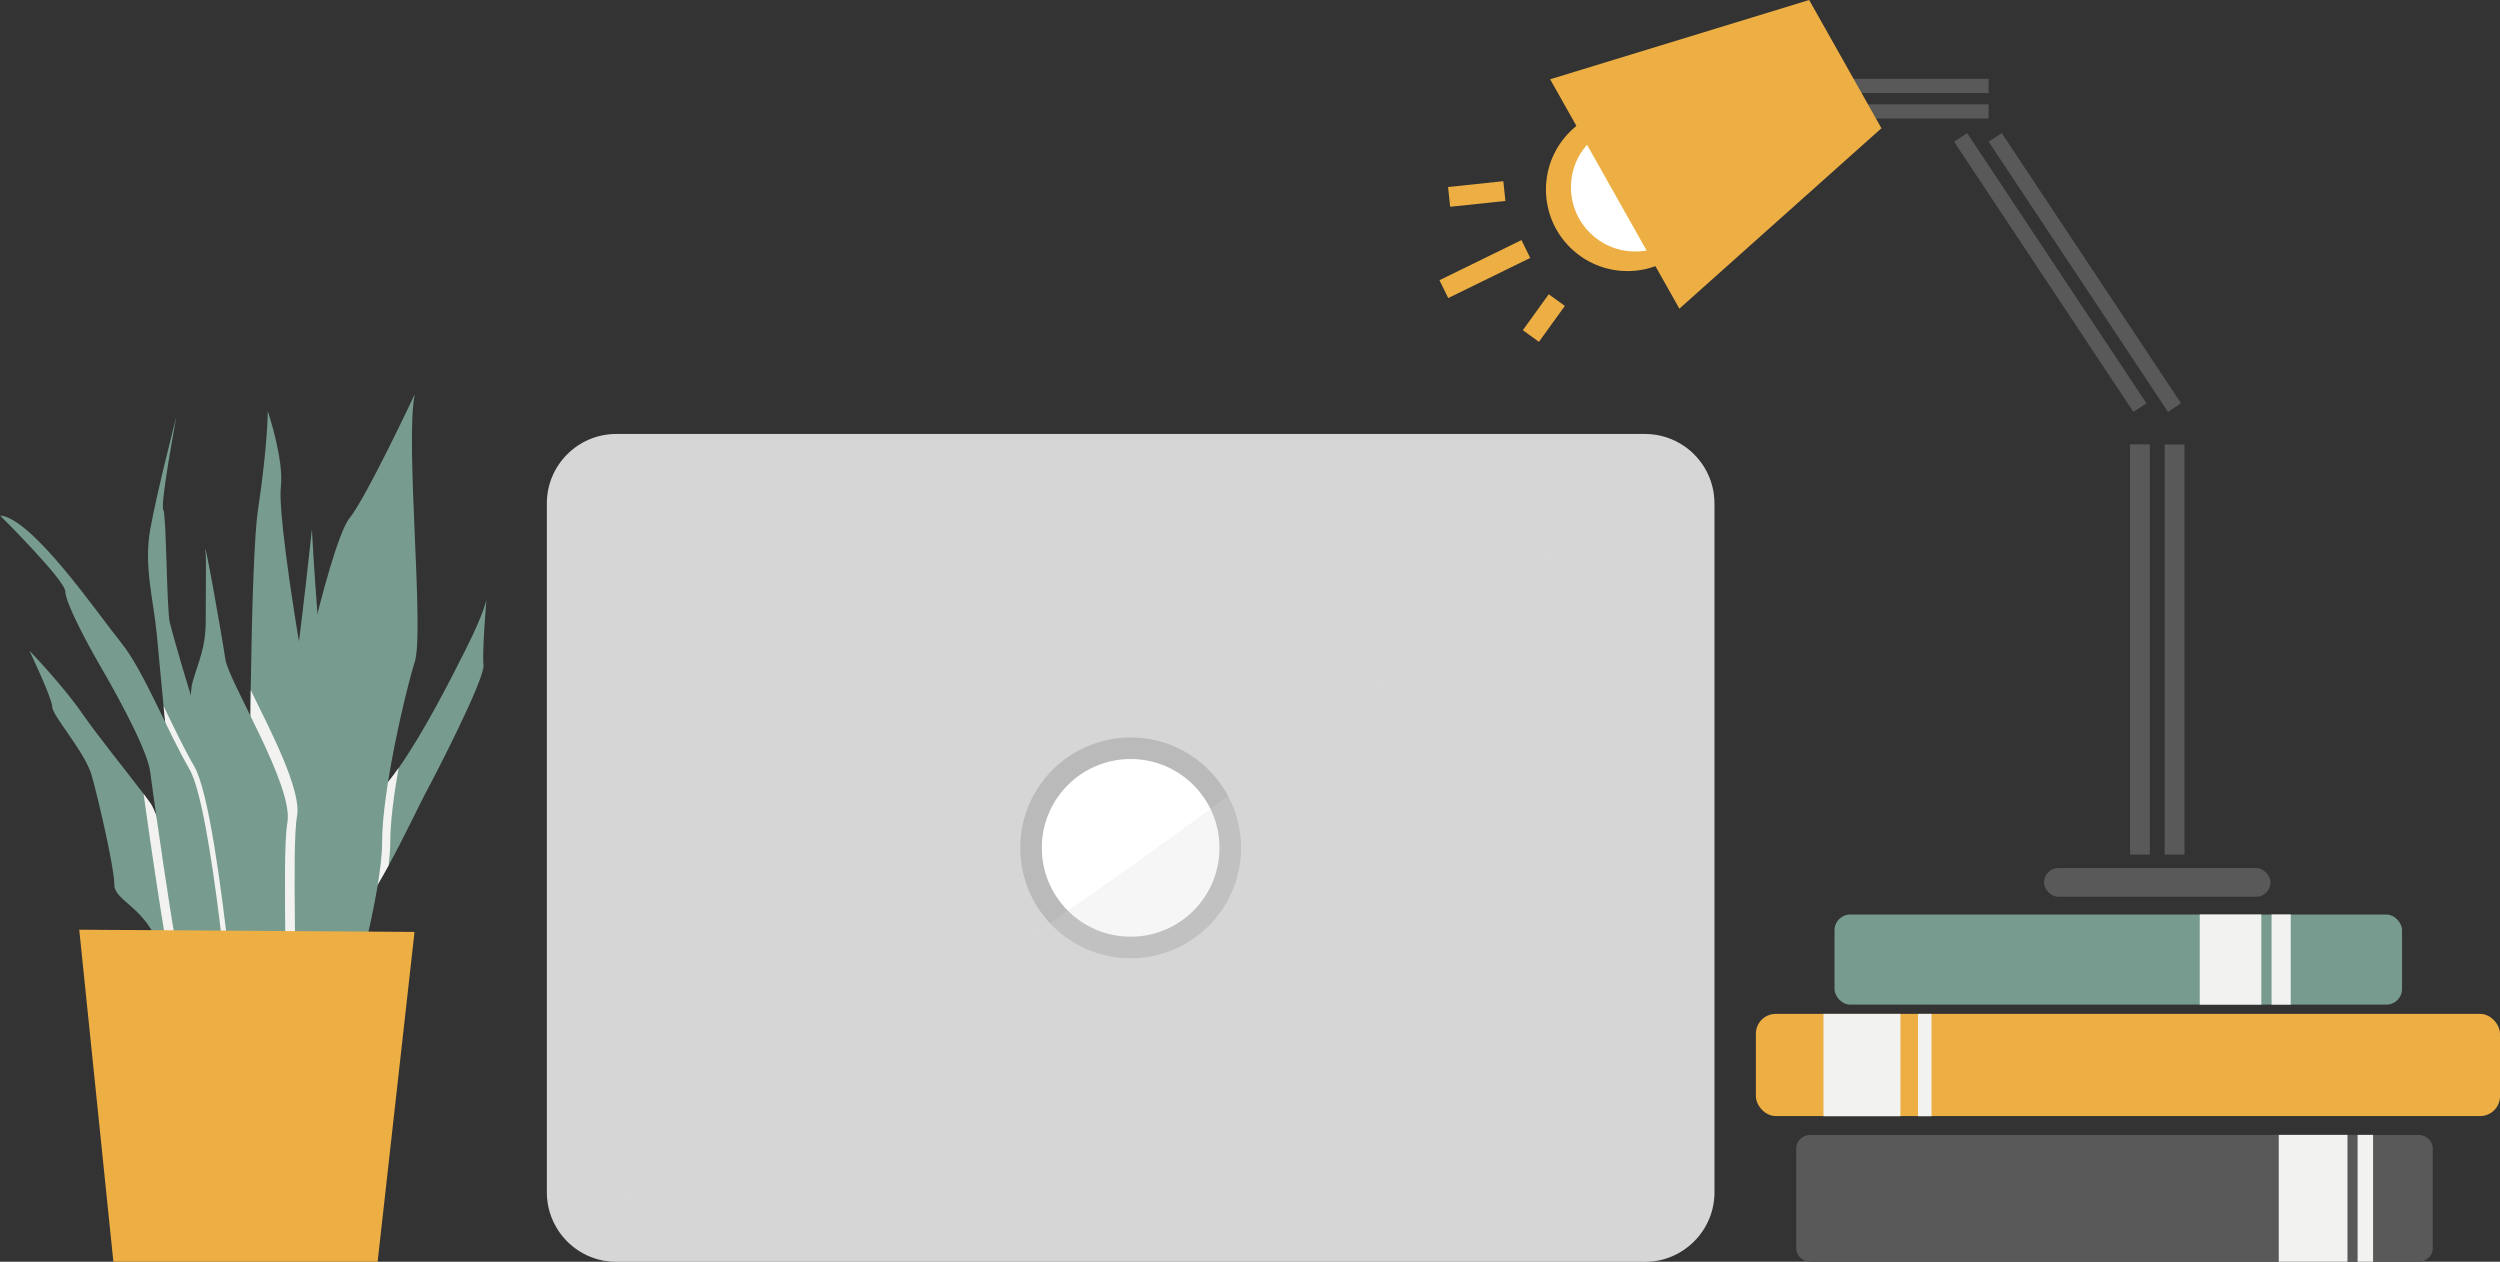 <?xml version="1.0" encoding="UTF-8"?><svg xmlns="http://www.w3.org/2000/svg" viewBox="0 0 875.76 442"><rect x="0" y="0" width="875.76" height="442" fill="#333333" stroke="none"/><defs><style>.cls-1{fill:#f2f2f0;}.cls-2{fill:#fff;}.cls-3{fill:#edaf43;}.cls-4{fill:#bababa;}.cls-5,.cls-6{fill:#d6d6d6;}.cls-7{fill:#595959;}.cls-8{fill:#779c8f;}.cls-6{mix-blend-mode:multiply;opacity:.23;}.cls-9{isolation:isolate;}</style></defs><g class="cls-9"><g id="_Слой_1"><g><g><g><path class="cls-7" d="m852.2,402.24v35.08c0,2.57-2.26,4.68-5.03,4.68h-212.91c-2.77,0-5.03-2.11-5.03-4.68v-35.08c0-2.54,2.19-4.61,4.9-4.68.04,0,.09,0,.13,0h212.91c2.77,0,5.03,2.11,5.03,4.68Z"/><rect class="cls-1" x="798.26" y="397.56" width="24.07" height="44.44"/><rect class="cls-1" x="825.88" y="397.56" width="5.42" height="44.44"/></g><g><rect class="cls-8" x="642.65" y="320.38" width="198.81" height="31.55" rx="5.47" ry="5.47" transform="translate(1484.1 672.3) rotate(180)"/><rect class="cls-1" x="770.58" y="320.34" width="21.57" height="31.59"/><rect class="cls-1" x="795.74" y="320.34" width="6.71" height="31.59"/></g><g><rect class="cls-3" x="615.09" y="355.17" width="260.67" height="35.79" rx="6.95" ry="6.95"/><rect class="cls-1" x="638.77" y="355.17" width="26.95" height="35.84"/><rect class="cls-1" x="671.9" y="355.17" width="4.72" height="35.84"/></g></g><g><path class="cls-8" d="m114.4,356.28c-2.29-3.95,6.86-74.04,2.29-94.77-4.58-20.73-7.43-76.11-7.43-76.11,0,0-6.3,59.33-8.58,65.25-2.29,5.92-5.72,59.23-4.58,68.12,1.14,8.88,7.61,35.78,7.61,35.78l10.69,1.73Z"/><path class="cls-8" d="m169.38,232.94c.52,4.91-17.35,39.47-20.24,44.74-1.57,2.86-7.14,14.73-12.97,25.42-4.91,9.01-10,17.18-13.03,18.41-6.62,2.68-8.32-14.39-8.32-14.39,0,0,14-24.35,20.94-32.92,1.27-1.57,2.56-3.29,3.85-5.12,8.59-12.19,17.46-29.48,23.46-41.43,6.62-13.18,7.34-17.65,7.34-17.65,0,0-1.55,18.03-1.04,22.94Z"/><path class="cls-1" d="m139.61,269.08c-1.68,9.62-2.9,19.08-2.9,25.99,0,2.33-.2,5.06-.55,8.03-4.91,9.01-10,17.18-13.03,18.41-6.62,2.68-8.32-14.39-8.32-14.39,0,0,14-24.35,20.94-32.92,1.27-1.57,2.56-3.29,3.85-5.12Z"/><path class="cls-8" d="m145.29,231.89c-3.43,10.86-11.44,45.41-11.44,63.18s-11.58,58.23-11.58,58.23l-18.17,11.87v-114.51c0-3.35,1.79-12.98,4.31-24.08,4.19-18.37,10.43-40.72,14-45.03,5.72-6.91,22.88-43.44,22.88-43.44-3.43,16.78,3.43,82.93,0,93.78Z"/><path class="cls-8" d="m110.76,365.94l-5.89-4.82-2.29-1.87-2.12-1.73-11.44-9.35c-1.42-3.06-1.88-59.04-1.2-106.43.41-28.87,1.25-54.56,2.55-63.16,3.43-22.7,3.43-34.55,3.43-34.55,0,0,5.72,16.78,4.58,26.65-.87,7.51,3.51,37.06,6.43,54.57.92,5.52,1.7,9.84,2.12,11.89,1.47,7.17,3.16,92.59,3.67,120.22.1,5.38.16,8.57.16,8.57Z"/><path class="cls-1" d="m104.06,285.83c-2.07,11.61.54,63.6-1.47,73.42l-13.56-11.08c-1.42-3.06-1.88-59.04-1.2-106.43,6.97,14.26,17.84,35.04,16.23,44.09Z"/><path class="cls-8" d="m81.23,356.28s-6.86-16.78-8.01-38.5c-1.14-21.72-1.14-40.47-2.29-47.39-1.14-6.91-5.72-23.69-3.43-31.59,2.29-7.9,4.58-11.85,4.58-21.72s.14-21.59,0-22.71c-1.38-11.32,5.72,28.63,6.86,36.53,1.14,7.9,24.02,44.42,21.74,57.26-2.29,12.83,1.14,75.03-2.29,75.03s-17.16-6.91-17.16-6.91Z"/><path class="cls-8" d="m73.22,356.28h-11.44s-1.15-8.89-5.72-23.7c-4.57-14.8-16.01-16.78-16.01-22.7s-5.72-30.6-8.01-38.5c-2.29-7.9-13.73-20.73-13.73-23.69s-7.76-19.23-8-19.74c.42.43,11.56,12.03,18.3,21.71,6.02,8.67,15.58,20.38,21.69,28.45.85,1.12,1.64,2.17,2.33,3.13,5.72,7.9,20.59,75.03,20.59,75.03Z"/><path class="cls-8" d="m81.52,375.71l-2.55-12.77-19.48-97.48c-.55-2.37-1.36-9.76-2.19-18.1-.89-9.03-1.79-19.18-2.39-25.33-1.14-11.85-4.58-23.69-2.29-36.53,2.27-12.73,9.04-39.07,9.15-39.48-.08.43-5.71,30.61-4.57,32.57,1.14,1.97,1.14,34.55,2.29,39.49,1.14,4.94,11.44,40.47,13.73,43.44,1.11,1.43,3.08,28.14,4.83,55.37,1.1,17.12,2.11,34.44,2.75,45.81.45,7.97.72,13.02.72,13.02Z"/><path class="cls-1" d="m82.95,362.3s-.86.19-2.15.39c-.48.07-1.02.15-1.6.22-.08,0-.15.02-.23.03l-19.48-97.48c-.55-2.37-1.36-9.76-2.19-18.1,3.59,7.38,7.18,14.96,10.78,21.16,2.5,4.31,4.89,15.08,7,27.85,0,0,0,.01,0,.02,1.07,6.51,2.07,13.53,2.97,20.49,2.99,23.1,4.9,45.42,4.9,45.42Z"/><path class="cls-1" d="m73.22,356.28h-10.25c-3.87-16.84-10.12-59.82-12.68-78.16.85,1.12,1.64,2.17,2.33,3.13,5.72,7.9,20.59,75.03,20.59,75.03Z"/><path class="cls-8" d="m0,180.56s22.88,22.71,22.88,26.65,8.01,18.76,11.44,24.68c3.43,5.92,17.16,29.62,18.3,38.5,1.14,8.88,12.58,90.82,16.02,92.8,3.43,1.97,12.58,0,12.58,0,0,0-6.86-79.96-14.87-93.78-8.01-13.82-16.02-34.55-24.02-44.42-8.01-9.87-30.89-43.44-42.33-44.42Z"/><path class="cls-3" d="m145.21,326.45l-12.93,115.55H39.72l-11.97-116.43h.1s0,.11,0,.11l117.37.77Z"/></g><g><path class="cls-5" d="m600.57,176.3v241.42c0,13.36-10.93,24.29-24.29,24.29H215.85c-8.43,0-15.89-4.35-20.25-10.92-2.55-3.84-4.04-8.44-4.04-13.37v-241.42c0-13.36,10.93-24.28,24.29-24.28h360.43c5.09,0,9.82,1.59,13.73,4.28,6.36,4.39,10.55,11.73,10.55,20Z"/><circle class="cls-4" cx="396.07" cy="297.01" r="38.67"/><circle class="cls-2" cx="396.07" cy="297.01" r="31.12"/><path class="cls-6" d="m600.57,176.3v241.42c0,13.36-10.93,24.29-24.29,24.29H215.85c-8.43,0-15.89-4.35-20.25-10.92,137.48-72.01,328.24-221.61,394.41-274.79,6.36,4.39,10.55,11.73,10.55,20Z"/></g><g><rect class="cls-7" x="716.03" y="304.09" width="79.33" height="10.05" rx="5.02" ry="5.02" transform="translate(1511.39 618.23) rotate(-180)"/><g><rect class="cls-7" x="621.55" y="36.55" width="75.06" height="4.97"/><rect class="cls-7" x="621.55" y="27.62" width="75.06" height="4.97"/></g><g><rect class="cls-7" x="758.29" y="155.71" width="6.94" height="143.66"/><rect class="cls-7" x="746.17" y="155.66" width="6.94" height="143.71"/></g><g><rect class="cls-7" x="727.58" y="38.63" width="5.48" height="113.59" transform="translate(69.06 419.78) rotate(-33.57)"/><rect class="cls-7" x="715.46" y="38.63" width="5.48" height="113.59" transform="translate(67.04 413.08) rotate(-33.57)"/></g><g><rect class="cls-3" x="507.58" y="64.5" width="19.46" height="6.96" transform="translate(-4.28 54.6) rotate(-6.02)"/><rect class="cls-3" x="533.04" y="107.93" width="15.52" height="6.96" transform="translate(134.04 484.8) rotate(-54.19)"/><rect class="cls-3" x="504.15" y="90.76" width="31.98" height="6.96" transform="translate(11.51 238.19) rotate(-26.07)"/><g><circle class="cls-3" cx="570.12" cy="66.39" r="28.57"/><circle class="cls-2" cx="572.81" cy="65.6" r="22.5"/><polygon class="cls-3" points="543.02 27.77 588.29 108.13 659.07 44.92 633.76 0 543.02 27.77"/></g></g></g></g></g></g></svg>